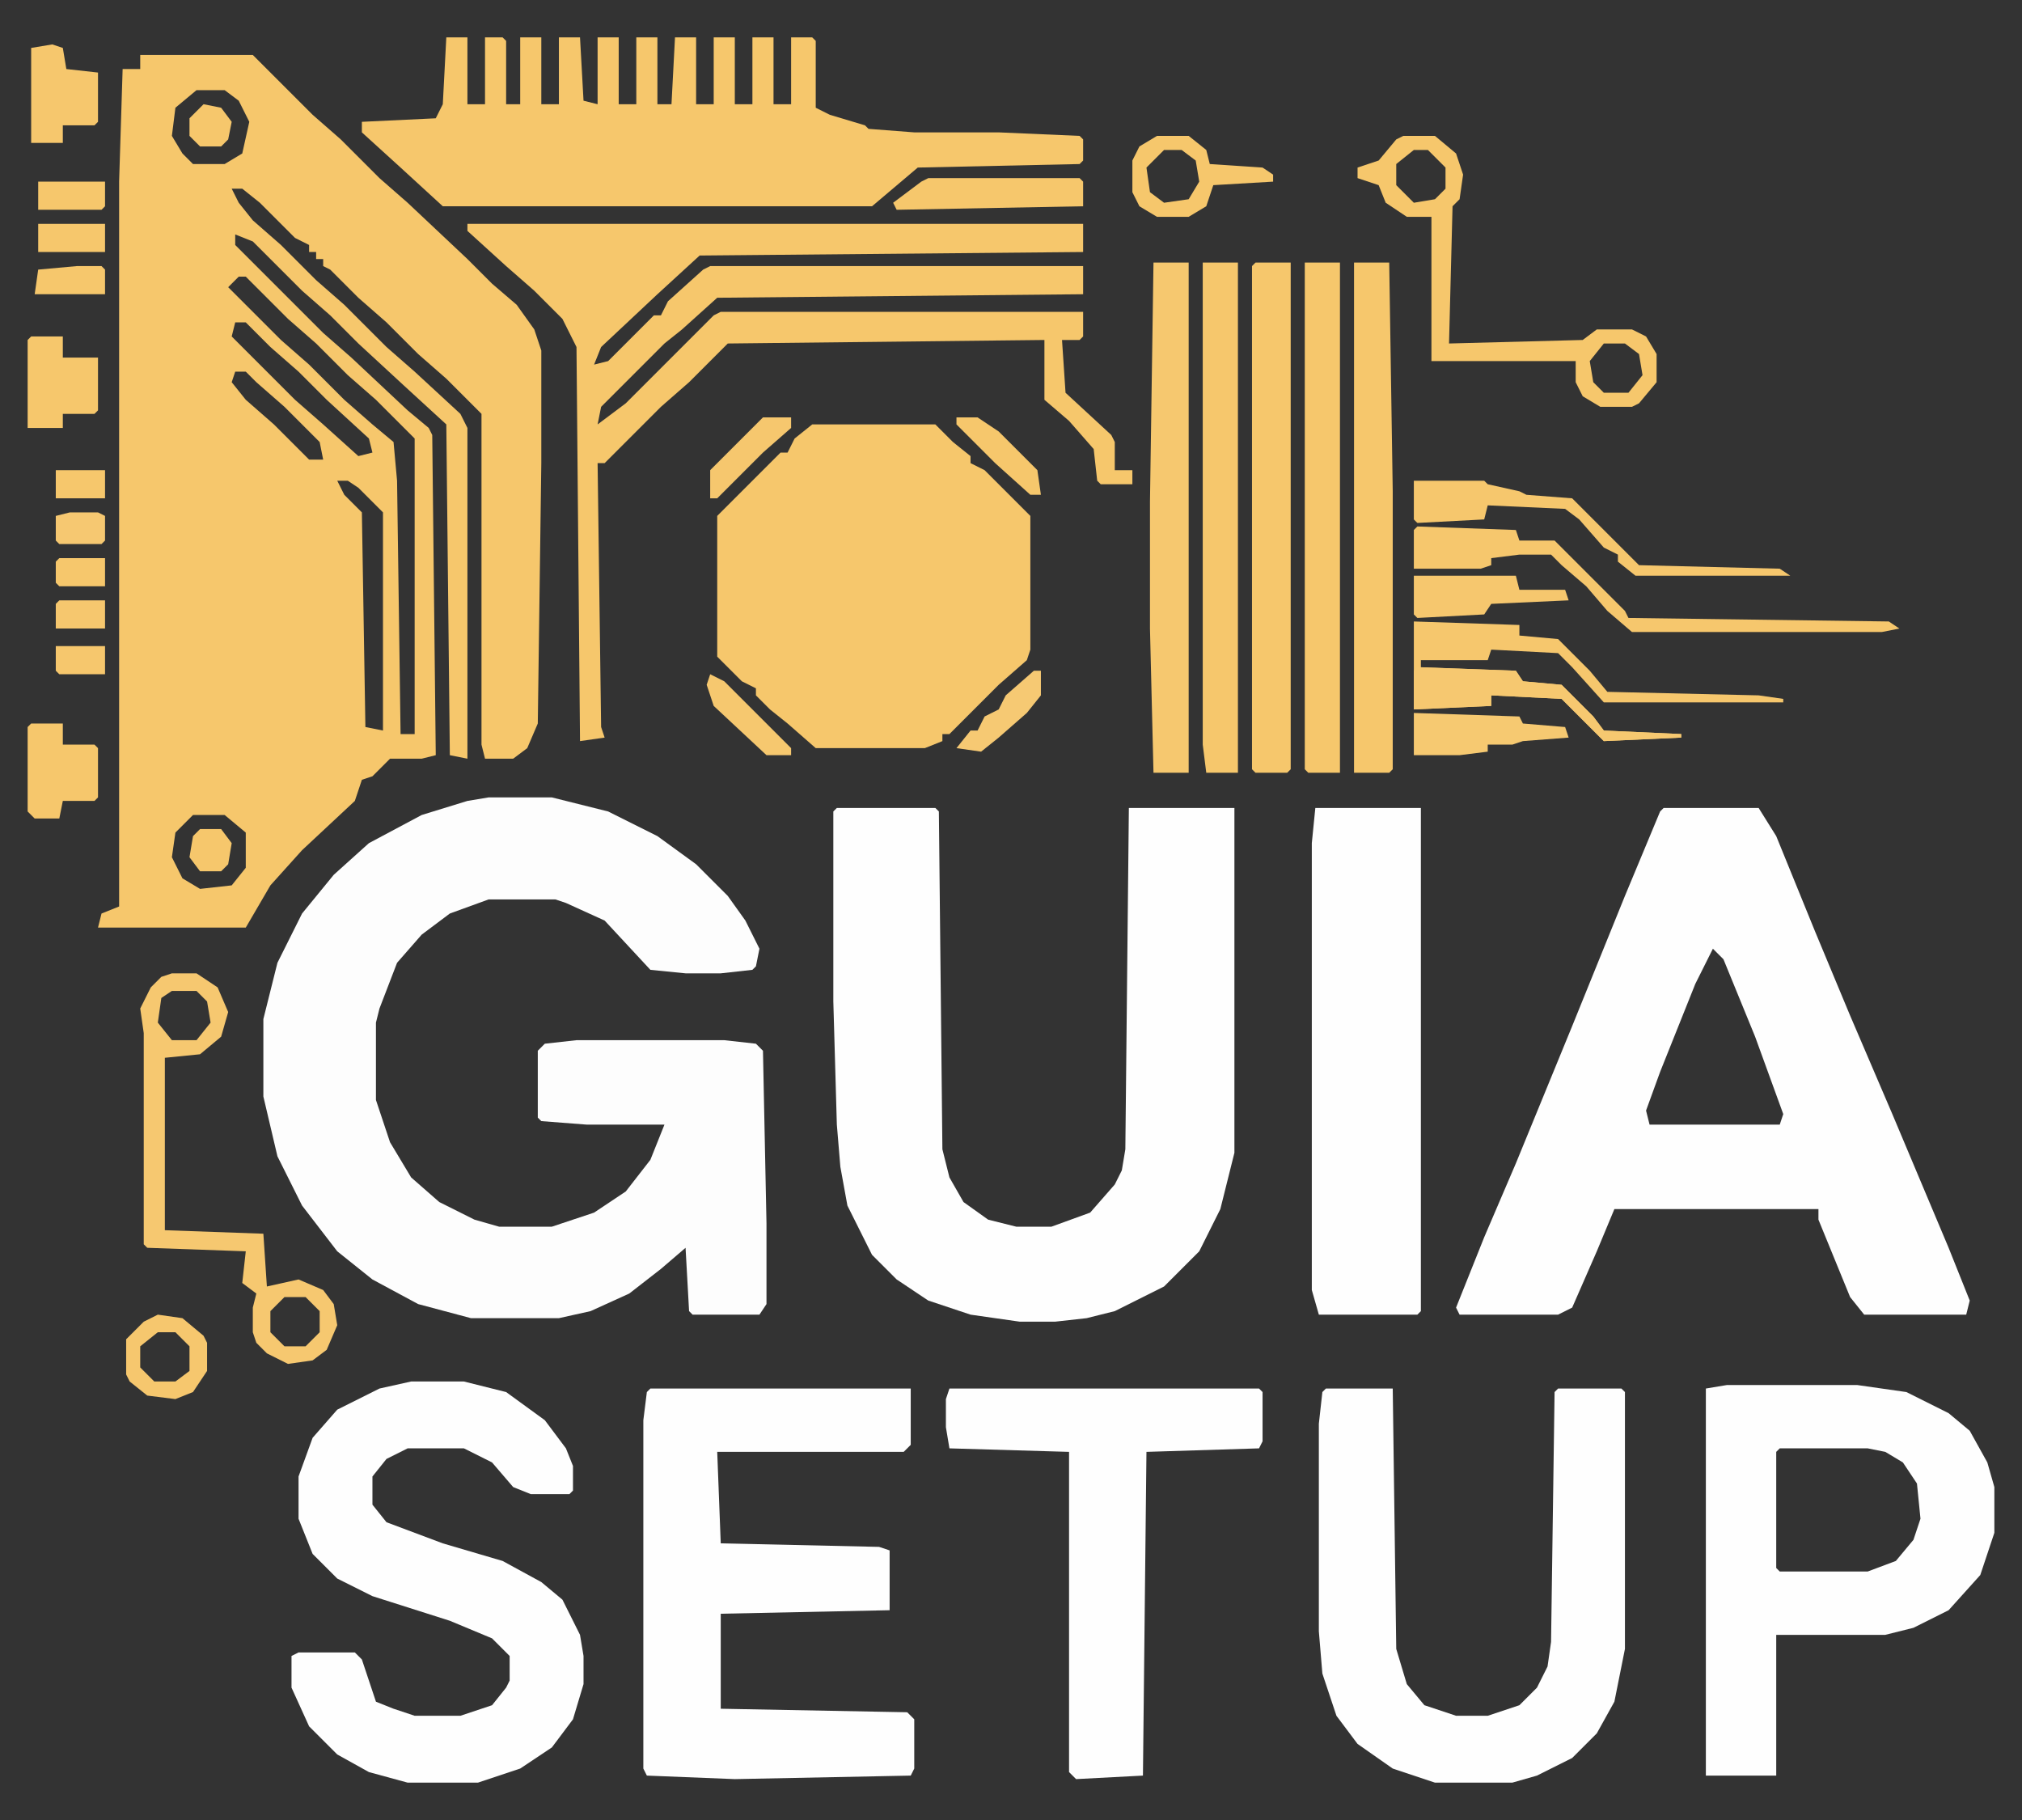 <?xml version="1.0" encoding="UTF-8" standalone="no" ?>
<!DOCTYPE svg PUBLIC "-//W3C//DTD SVG 1.1//EN" "http://www.w3.org/Graphics/SVG/1.1/DTD/svg11.dtd">
<svg xmlns="http://www.w3.org/2000/svg" xmlns:xlink="http://www.w3.org/1999/xlink" version="1.1" width="500" height="450" viewBox="0 0 500 450" xml:space="preserve">
<rect x="0" y="0" width="500" height="450" fill="#333333" stroke="none"/>
<desc>Created with Fabric.js 5.2.4</desc>
<defs>
</defs>
<g transform="matrix(Infinity NaN NaN Infinity 0 0)" id="7a0303cb-7f72-4b1e-9275-976eeb492102"  >
</g>
<g transform="matrix(1 0 0 1 250 225)" id="3ded89fe-95cf-4f2d-b1be-af26a158a110"  >
<rect style="stroke: none; stroke-width: 1; stroke-dasharray: none; stroke-linecap: butt; stroke-dashoffset: 0; stroke-linejoin: miter; stroke-miterlimit: 4; fill: rgb(255,255,255); fill-rule: nonzero; opacity: 1; visibility: hidden;" vector-effect="non-scaling-stroke"  x="-250" y="-225" rx="0" ry="0" width="500" height="450" />
</g>
<g transform="matrix(0.87 0 0 0.87 250 225)"  >
<g style="" vector-effect="non-scaling-stroke"   >
		<g transform="matrix(1 0 0 1 -196.5 -119)"  >
<path style="stroke: none; stroke-width: 1; stroke-dasharray: none; stroke-linecap: butt; stroke-dashoffset: 0; stroke-linejoin: miter; stroke-miterlimit: 4; fill: rgb(246,199,108); fill-rule: nonzero; opacity: 1;" vector-effect="non-scaling-stroke"  transform=" translate(-51, -124)" d="M 0 0 L 32 0 L 49 17 L 57 24 L 68 35 L 76 42 L 93 58 L 100 65 L 107 71 L 112 78 L 114 84 L 114 116 L 113 190 L 110 197 L 106 200 L 98 200 L 97 196 L 97 102 L 87 92 L 79 85 L 70 76 L 62 69 L 54 61 L 52 60 L 52 58 L 50 58 L 50 56 L 48 56 L 48 54 L 44 52 L 34 42 L 29 38 L 26 38 L 28 42 L 32 47 L 40 54 L 50 64 L 58 71 L 70 83 L 78 90 L 91 102 L 93 106 L 93 200 L 88 199 L 87 105 L 75 94 L 62 82 L 54 74 L 46 67 L 32 53 L 27 51 L 27 54 L 52 79 L 60 86 L 76 101 L 82 106 L 83 108 L 84 199 L 80 200 L 71 200 L 66 205 L 63 206 L 61 212 L 46 226 L 37 236 L 30 248 L -12 248 L -11 244 L -6 242 L -6 36 L -5 4 L 0 4 z M 16 10 L 10 15 L 9 23 L 12 28 L 15 31 L 24 31 L 29 28 L 31 19 L 28 13 L 24 10 z M 28 63 L 25 66 L 40 81 L 48 88 L 58 98 L 66 105 L 72 110 L 73 121 L 74 193 L 78 193 L 78 109 L 67 98 L 59 91 L 50 82 L 42 75 L 30 63 z M 27 76 L 26 80 L 44 98 L 52 105 L 62 114 L 66 113 L 65 109 L 53 98 L 45 90 L 37 83 L 30 76 z M 27 90 L 26 93 L 30 98 L 38 105 L 48 115 L 52 115 L 51 110 L 41 100 L 33 93 L 30 90 z M 56 121 L 58 125 L 63 130 L 64 191 L 69 192 L 69 130 L 62 123 L 59 121 z M 15 216 L 10 221 L 9 228 L 12 234 L 17 237 L 26 236 L 30 231 L 30 221 L 24 216 z" stroke-linecap="round" />
</g>
		<g transform="matrix(1 0 0 1 -141 42)"  >
<path style="stroke: none; stroke-width: 1; stroke-dasharray: none; stroke-linecap: butt; stroke-dashoffset: 0; stroke-linejoin: miter; stroke-miterlimit: 4; fill: rgb(253,253,253); fill-rule: nonzero; opacity: 1;" vector-effect="non-scaling-stroke"  transform=" translate(-7.5, -74)" d="M 0 0 L 18 0 L 34 4 L 48 11 L 59 19 L 68 28 L 73 35 L 77 43 L 76 48 L 75 49 L 66 50 L 56 50 L 46 49 L 33 35 L 22 30 L 19 29 L 0 29 L -11 33 L -19 39 L -26 47 L -31 60 L -32 64 L -32 86 L -28 98 L -22 108 L -14 115 L -4 120 L 3 122 L 18 122 L 30 118 L 39 112 L 46 103 L 50 93 L 28 93 L 15 92 L 14 91 L 14 72 L 16 70 L 25 69 L 67 69 L 76 70 L 78 72 L 79 121 L 79 144 L 77 147 L 58 147 L 57 146 L 56 128 L 49 134 L 40 141 L 29 146 L 20 148 L -5 148 L -20 144 L -33 137 L -43 129 L -53 116 L -60 102 L -64 85 L -64 63 L -60 47 L -53 33 L -44 22 L -34 13 L -19 5 L -6 1 z" stroke-linecap="round" />
</g>
		<g transform="matrix(1 0 0 1 199.5 43)"  >
<path style="stroke: none; stroke-width: 1; stroke-dasharray: none; stroke-linecap: butt; stroke-dashoffset: 0; stroke-linejoin: miter; stroke-miterlimit: 4; fill: rgb(254,254,254); fill-rule: nonzero; opacity: 1;" vector-effect="non-scaling-stroke"  transform=" translate(-14, -72)" d="M 0 0 L 27 0 L 32 8 L 43 35 L 53 59 L 65 87 L 81 125 L 87 140 L 86 144 L 57 144 L 53 139 L 44 117 L 44 114 L -14 114 L -19 126 L -26 142 L -30 144 L -58 144 L -59 142 L -51 122 L -42 101 L -26 62 L -11 25 L -1 1 z M 14 40 L 9 50 L -1 75 L -5 86 L -4 90 L 33 90 L 34 87 L 26 65 L 17 43 z" stroke-linecap="round" />
</g>
		<g transform="matrix(1 0 0 1 6.5 44)"  >
<path style="stroke: none; stroke-width: 1; stroke-dasharray: none; stroke-linecap: butt; stroke-dashoffset: 0; stroke-linejoin: miter; stroke-miterlimit: 4; fill: rgb(254,254,254); fill-rule: nonzero; opacity: 1;" vector-effect="non-scaling-stroke"  transform=" translate(-56, -73)" d="M 0 0 L 28 0 L 29 1 L 30 97 L 32 105 L 36 112 L 43 117 L 51 119 L 61 119 L 72 115 L 79 107 L 81 103 L 82 97 L 83 0 L 113 0 L 113 98 L 109 114 L 103 126 L 93 136 L 79 143 L 71 145 L 62 146 L 52 146 L 38 144 L 26 140 L 17 134 L 10 127 L 3 113 L 1 102 L 0 90 L -1 55 L -1 1 z" stroke-linecap="round" />
</g>
		<g transform="matrix(1 0 0 1 -39 -92)"  >
<path style="stroke: none; stroke-width: 1; stroke-dasharray: none; stroke-linecap: butt; stroke-dashoffset: 0; stroke-linejoin: miter; stroke-miterlimit: 4; fill: rgb(246,199,108); fill-rule: nonzero; opacity: 1;" vector-effect="non-scaling-stroke"  transform=" translate(-17.5, -46)" d="M 0 0 L 35 0 L 40 5 L 45 9 L 45 11 L 49 13 L 62 26 L 62 64 L 61 67 L 53 74 L 39 88 L 37 88 L 37 90 L 32 92 L 1 92 L -7 85 L -12 81 L -16 77 L -16 75 L -20 73 L -27 66 L -27 26 L -9 8 L -7 8 L -5 4 z" stroke-linecap="round" />
</g>
		<g transform="matrix(1 0 0 1 -82 -224)"  >
<path style="stroke: none; stroke-width: 1; stroke-dasharray: none; stroke-linecap: butt; stroke-dashoffset: 0; stroke-linejoin: miter; stroke-miterlimit: 4; fill: rgb(246,199,108); fill-rule: nonzero; opacity: 1;" vector-effect="non-scaling-stroke"  transform=" translate(-78.5, -24)" d="M 0 0 L 6 0 L 6 19 L 11 19 L 11 0 L 16 0 L 17 1 L 17 19 L 21 19 L 21 0 L 27 0 L 27 19 L 32 19 L 32 0 L 38 0 L 39 18 L 43 19 L 43 0 L 49 0 L 49 19 L 54 19 L 54 0 L 60 0 L 60 19 L 64 19 L 65 0 L 71 0 L 71 19 L 76 19 L 76 0 L 82 0 L 82 19 L 87 19 L 87 0 L 93 0 L 93 19 L 98 19 L 98 0 L 104 0 L 105 1 L 105 20 L 109 22 L 119 25 L 120 26 L 133 27 L 157 27 L 180 28 L 181 29 L 181 35 L 180 36 L 134 37 L 121 48 L -1 48 L -13 37 L -24 27 L -24 24 L -3 23 L -1 19 z" stroke-linecap="round" />
</g>
		<g transform="matrix(1 0 0 1 -60 -121.5)"  >
<path style="stroke: none; stroke-width: 1; stroke-dasharray: none; stroke-linecap: butt; stroke-dashoffset: 0; stroke-linejoin: miter; stroke-miterlimit: 4; fill: rgb(246,199,108); fill-rule: nonzero; opacity: 1;" vector-effect="non-scaling-stroke"  transform=" translate(-94.5, -73.5)" d="M 0 0 L 175 0 L 175 8 L 66 9 L 54 20 L 38 35 L 36 40 L 40 39 L 53 26 L 55 26 L 57 22 L 67 13 L 69 12 L 175 12 L 175 20 L 71 21 L 61 30 L 56 34 L 38 52 L 37 57 L 45 51 L 70 26 L 72 25 L 175 25 L 175 32 L 174 33 L 169 33 L 170 48 L 183 60 L 184 62 L 184 70 L 189 70 L 189 74 L 180 74 L 179 73 L 178 64 L 171 56 L 164 50 L 164 33 L 74 34 L 63 45 L 55 52 L 39 68 L 37 68 L 38 143 L 39 146 L 32 147 L 31 35 L 27 27 L 19 19 L 11 12 L 0 2 z" stroke-linecap="round" />
</g>
		<g transform="matrix(1 0 0 1 -66 191.5)"  >
<path style="stroke: none; stroke-width: 1; stroke-dasharray: none; stroke-linecap: butt; stroke-dashoffset: 0; stroke-linejoin: miter; stroke-miterlimit: 4; fill: rgb(254,254,254); fill-rule: nonzero; opacity: 1;" vector-effect="non-scaling-stroke"  transform=" translate(-36.5, -55.5)" d="M 0 0 L 74 0 L 74 16 L 72 18 L 19 18 L 20 44 L 65 45 L 68 46 L 68 63 L 20 64 L 20 91 L 73 92 L 75 94 L 75 108 L 74 110 L 24 111 L -1 110 L -2 108 L -2 9 L -1 1 z" stroke-linecap="round" />
</g>
		<g transform="matrix(1 0 0 1 -163 191)"  >
<path style="stroke: none; stroke-width: 1; stroke-dasharray: none; stroke-linecap: butt; stroke-dashoffset: 0; stroke-linejoin: miter; stroke-miterlimit: 4; fill: rgb(254,254,254); fill-rule: nonzero; opacity: 1;" vector-effect="non-scaling-stroke"  transform=" translate(-7.5, -57)" d="M 0 0 L 15 0 L 27 3 L 38 11 L 44 19 L 46 24 L 46 31 L 45 32 L 34 32 L 29 30 L 23 23 L 15 19 L -1 19 L -7 22 L -11 27 L -11 35 L -7 40 L 9 46 L 26 51 L 37 57 L 43 62 L 48 72 L 49 78 L 49 86 L 46 96 L 40 104 L 31 110 L 19 114 L -1 114 L -12 111 L -21 106 L -29 98 L -34 87 L -34 78 L -32 77 L -16 77 L -14 79 L -10 91 L -5 93 L 1 95 L 14 95 L 23 92 L 27 87 L 28 85 L 28 78 L 23 73 L 11 68 L -11 61 L -21 56 L -28 49 L -32 39 L -32 27 L -28 16 L -21 8 L -9 2 z" stroke-linecap="round" />
</g>
		<g transform="matrix(1 0 0 1 131 192)"  >
<path style="stroke: none; stroke-width: 1; stroke-dasharray: none; stroke-linecap: butt; stroke-dashoffset: 0; stroke-linejoin: miter; stroke-miterlimit: 4; fill: rgb(254,254,254); fill-rule: nonzero; opacity: 1;" vector-effect="non-scaling-stroke"  transform=" translate(-41.5, -56)" d="M 0 0 L 19 0 L 20 74 L 23 84 L 28 90 L 37 93 L 46 93 L 55 90 L 60 85 L 63 79 L 64 72 L 65 1 L 66 0 L 84 0 L 85 1 L 85 74 L 82 89 L 77 98 L 70 105 L 60 110 L 53 112 L 31 112 L 19 108 L 9 101 L 3 93 L -1 81 L -2 69 L -2 10 L -1 1 z" stroke-linecap="round" />
</g>
		<g transform="matrix(1 0 0 1 238.5 190.5)"  >
<path style="stroke: none; stroke-width: 1; stroke-dasharray: none; stroke-linecap: butt; stroke-dashoffset: 0; stroke-linejoin: miter; stroke-miterlimit: 4; fill: rgb(254,254,254); fill-rule: nonzero; opacity: 1;" vector-effect="non-scaling-stroke"  transform=" translate(-35, -55.5)" d="M 0 0 L 37 0 L 51 2 L 63 8 L 69 13 L 74 22 L 76 29 L 76 42 L 72 54 L 63 64 L 53 69 L 45 71 L 14 71 L 14 111 L -6 111 L -6 1 z M 15 18 L 14 19 L 14 52 L 15 53 L 40 53 L 48 50 L 53 44 L 55 38 L 54 28 L 50 22 L 45 19 L 40 18 z" stroke-linecap="round" />
</g>
		<g transform="matrix(1 0 0 1 101 43)"  >
<path style="stroke: none; stroke-width: 1; stroke-dasharray: none; stroke-linecap: butt; stroke-dashoffset: 0; stroke-linejoin: miter; stroke-miterlimit: 4; fill: rgb(254,254,254); fill-rule: nonzero; opacity: 1;" vector-effect="non-scaling-stroke"  transform=" translate(-14.5, -72)" d="M 0 0 L 30 0 L 30 143 L 29 144 L 1 144 L -1 137 L -1 10 z" stroke-linecap="round" />
</g>
		<g transform="matrix(1 0 0 1 26.5 191.5)"  >
<path style="stroke: none; stroke-width: 1; stroke-dasharray: none; stroke-linecap: butt; stroke-dashoffset: 0; stroke-linejoin: miter; stroke-miterlimit: 4; fill: rgb(254,254,254); fill-rule: nonzero; opacity: 1;" vector-effect="non-scaling-stroke"  transform=" translate(-44, -55.5)" d="M 0 0 L 88 0 L 89 1 L 89 15 L 88 17 L 56 18 L 55 110 L 36 111 L 34 109 L 34 18 L 0 17 L -1 11 L -1 3 z" stroke-linecap="round" />
</g>
		<g transform="matrix(1 0 0 1 74 -111.5)"  >
<path style="stroke: none; stroke-width: 1; stroke-dasharray: none; stroke-linecap: butt; stroke-dashoffset: 0; stroke-linejoin: miter; stroke-miterlimit: 4; fill: rgb(246,199,108); fill-rule: nonzero; opacity: 1;" vector-effect="non-scaling-stroke"  transform=" translate(-4.5, -72.5)" d="M 0 0 L 10 0 L 10 144 L 9 145 L 0 145 L -1 144 L -1 1 z" stroke-linecap="round" />
</g>
		<g transform="matrix(1 0 0 1 103 -111.5)"  >
<path style="stroke: none; stroke-width: 1; stroke-dasharray: none; stroke-linecap: butt; stroke-dashoffset: 0; stroke-linejoin: miter; stroke-miterlimit: 4; fill: rgb(246,199,108); fill-rule: nonzero; opacity: 1;" vector-effect="non-scaling-stroke"  transform=" translate(-5.5, -72.5)" d="M 0 0 L 10 0 L 11 65 L 11 144 L 10 145 L 0 145 z" stroke-linecap="round" />
</g>
		<g transform="matrix(1 0 0 1 45 -111.5)"  >
<path style="stroke: none; stroke-width: 1; stroke-dasharray: none; stroke-linecap: butt; stroke-dashoffset: 0; stroke-linejoin: miter; stroke-miterlimit: 4; fill: rgb(246,200,111); fill-rule: nonzero; opacity: 1;" vector-effect="non-scaling-stroke"  transform=" translate(-4.5, -72.5)" d="M 0 0 L 10 0 L 10 145 L 0 145 L -1 104 L -1 68 z" stroke-linecap="round" />
</g>
		<g transform="matrix(1 0 0 1 88.5 -111.5)"  >
<path style="stroke: none; stroke-width: 1; stroke-dasharray: none; stroke-linecap: butt; stroke-dashoffset: 0; stroke-linejoin: miter; stroke-miterlimit: 4; fill: rgb(246,199,108); fill-rule: nonzero; opacity: 1;" vector-effect="non-scaling-stroke"  transform=" translate(-5, -72.5)" d="M 0 0 L 10 0 L 10 145 L 1 145 L 0 144 z" stroke-linecap="round" />
</g>
		<g transform="matrix(1 0 0 1 59.5 -111.5)"  >
<path style="stroke: none; stroke-width: 1; stroke-dasharray: none; stroke-linecap: butt; stroke-dashoffset: 0; stroke-linejoin: miter; stroke-miterlimit: 4; fill: rgb(246,199,108); fill-rule: nonzero; opacity: 1;" vector-effect="non-scaling-stroke"  transform=" translate(-5, -72.5)" d="M 0 0 L 10 0 L 10 145 L 1 145 L 0 137 z" stroke-linecap="round" />
</g>
		<g transform="matrix(1 0 0 1 -219.5 73.5)"  >
<path style="stroke: none; stroke-width: 1; stroke-dasharray: none; stroke-linecap: butt; stroke-dashoffset: 0; stroke-linejoin: miter; stroke-miterlimit: 4; fill: rgb(246,200,112); fill-rule: nonzero; opacity: 1;" vector-effect="non-scaling-stroke"  transform=" translate(-19, -55.5)" d="M 0 0 L 7 0 L 13 4 L 16 11 L 14 18 L 8 23 L -2 24 L -2 73 L 26 74 L 27 89 L 36 87 L 43 90 L 46 94 L 47 100 L 44 107 L 40 110 L 33 111 L 27 108 L 24 105 L 23 102 L 23 95 L 24 91 L 20 88 L 21 79 L -7 78 L -8 77 L -8 17 L -9 10 L -6 4 L -3 1 z M 0 5 L -3 7 L -4 14 L 0 19 L 7 19 L 11 14 L 10 8 L 7 5 z M 32 92 L 28 96 L 28 102 L 32 106 L 38 106 L 42 102 L 42 96 L 38 92 z" stroke-linecap="round" />
</g>
		<g transform="matrix(1 0 0 1 141 -181.5)"  >
<path style="stroke: none; stroke-width: 1; stroke-dasharray: none; stroke-linecap: butt; stroke-dashoffset: 0; stroke-linejoin: miter; stroke-miterlimit: 4; fill: rgb(246,199,108); fill-rule: nonzero; opacity: 1;" vector-effect="non-scaling-stroke"  transform=" translate(-29.5, -38.5)" d="M 0 0 L 9 0 L 15 5 L 17 11 L 16 18 L 14 20 L 13 59 L 51 58 L 55 55 L 65 55 L 69 57 L 72 62 L 72 70 L 67 76 L 65 77 L 56 77 L 51 74 L 49 70 L 49 64 L 8 64 L 8 23 L 1 23 L -5 19 L -7 14 L -13 12 L -13 9 L -7 7 L -2 1 z M 3 4 L -2 8 L -2 14 L 3 19 L 9 18 L 12 15 L 12 9 L 7 4 z M 57 59 L 53 64 L 54 70 L 57 73 L 64 73 L 68 68 L 67 62 L 63 59 z" stroke-linecap="round" />
</g>
		<g transform="matrix(1 0 0 1 167 -65)"  >
<path style="stroke: none; stroke-width: 1; stroke-dasharray: none; stroke-linecap: butt; stroke-dashoffset: 0; stroke-linejoin: miter; stroke-miterlimit: 4; fill: rgb(246,199,109); fill-rule: nonzero; opacity: 1;" vector-effect="non-scaling-stroke"  transform=" translate(-52.5, -17)" d="M 0 0 L 30 1 L 30 4 L 41 5 L 50 14 L 55 20 L 98 21 L 105 22 L 105 23 L 54 23 L 45 13 L 41 9 L 22 8 L 21 11 L 2 11 L 2 13 L 29 14 L 31 17 L 42 18 L 51 27 L 54 31 L 76 32 L 76 33 L 54 34 L 42 22 L 22 21 L 22 24 L 0 25 z" stroke-linecap="round" />
</g>
		<g transform="matrix(1 0 0 1 183.5 -94)"  >
<path style="stroke: none; stroke-width: 1; stroke-dasharray: none; stroke-linecap: butt; stroke-dashoffset: 0; stroke-linejoin: miter; stroke-miterlimit: 4; fill: rgb(246,199,109); fill-rule: nonzero; opacity: 1;" vector-effect="non-scaling-stroke"  transform=" translate(-68, -15)" d="M 0 0 L 28 1 L 29 4 L 39 4 L 59 24 L 60 26 L 134 27 L 137 29 L 132 30 L 61 30 L 54 24 L 48 17 L 41 11 L 38 8 L 29 8 L 21 9 L 21 11 L 18 12 L -1 12 L -1 1 z" stroke-linecap="round" />
</g>
		<g transform="matrix(1 0 0 1 168 -108.5)"  >
<path style="stroke: none; stroke-width: 1; stroke-dasharray: none; stroke-linecap: butt; stroke-dashoffset: 0; stroke-linejoin: miter; stroke-miterlimit: 4; fill: rgb(246,199,109); fill-rule: nonzero; opacity: 1;" vector-effect="non-scaling-stroke"  transform=" translate(-53.5, -13.5)" d="M 0 0 L 20 0 L 21 1 L 30 3 L 32 4 L 45 5 L 64 24 L 104 25 L 107 27 L 63 27 L 58 23 L 58 21 L 54 19 L 47 11 L 43 8 L 21 7 L 20 11 L 1 12 L 0 11 z" stroke-linecap="round" />
</g>
		<g transform="matrix(1 0 0 1 -269.5 -39.5)"  >
<path style="stroke: none; stroke-width: 1; stroke-dasharray: none; stroke-linecap: butt; stroke-dashoffset: 0; stroke-linejoin: miter; stroke-miterlimit: 4; fill: rgb(246,199,108); fill-rule: nonzero; opacity: 1;" vector-effect="non-scaling-stroke"  transform=" translate(-9, -13.5)" d="M 0 0 L 9 0 L 9 6 L 18 6 L 19 7 L 19 21 L 18 22 L 9 22 L 8 27 L 1 27 L -1 25 L -1 1 z" stroke-linecap="round" />
</g>
		<g transform="matrix(1 0 0 1 -269.5 -150)"  >
<path style="stroke: none; stroke-width: 1; stroke-dasharray: none; stroke-linecap: butt; stroke-dashoffset: 0; stroke-linejoin: miter; stroke-miterlimit: 4; fill: rgb(246,199,108); fill-rule: nonzero; opacity: 1;" vector-effect="non-scaling-stroke"  transform=" translate(-9, -13)" d="M 0 0 L 9 0 L 9 6 L 19 6 L 19 21 L 18 22 L 9 22 L 9 26 L -1 26 L -1 1 z" stroke-linecap="round" />
</g>
		<g transform="matrix(1 0 0 1 -6.5 -203.5)"  >
<path style="stroke: none; stroke-width: 1; stroke-dasharray: none; stroke-linecap: butt; stroke-dashoffset: 0; stroke-linejoin: miter; stroke-miterlimit: 4; fill: rgb(246,199,108); fill-rule: nonzero; opacity: 1;" vector-effect="non-scaling-stroke"  transform=" translate(-17, -4.5)" d="M 0 0 L 43 0 L 44 1 L 44 8 L -9 9 L -10 7 L -2 1 z" stroke-linecap="round" />
</g>
		<g transform="matrix(1 0 0 1 -269 -232)"  >
<path style="stroke: none; stroke-width: 1; stroke-dasharray: none; stroke-linecap: butt; stroke-dashoffset: 0; stroke-linejoin: miter; stroke-miterlimit: 4; fill: rgb(246,199,109); fill-rule: nonzero; opacity: 1;" vector-effect="non-scaling-stroke"  transform=" translate(-3.5, -14)" d="M 0 0 L 3 1 L 4 7 L 13 8 L 13 22 L 12 23 L 3 23 L 3 28 L -6 28 L -6 1 z" stroke-linecap="round" />
</g>
		<g transform="matrix(1 0 0 1 152.5 -58.5)"  >
<path style="stroke: none; stroke-width: 1; stroke-dasharray: none; stroke-linecap: butt; stroke-dashoffset: 0; stroke-linejoin: miter; stroke-miterlimit: 4; fill: rgb(246,200,112); fill-rule: nonzero; opacity: 1;" vector-effect="non-scaling-stroke"  transform=" translate(-37, -10.5)" d="M 0 0 L 28 1 L 30 4 L 41 5 L 50 14 L 53 18 L 75 19 L 75 20 L 53 21 L 41 9 L 21 8 L 21 11 L -1 12 L -1 1 z" stroke-linecap="round" />
</g>
		<g transform="matrix(1 0 0 1 136.5 -50)"  >
<path style="stroke: none; stroke-width: 1; stroke-dasharray: none; stroke-linecap: butt; stroke-dashoffset: 0; stroke-linejoin: miter; stroke-miterlimit: 4; fill: rgb(246,201,113); fill-rule: nonzero; opacity: 1;" vector-effect="non-scaling-stroke"  transform=" translate(-22, -6)" d="M 0 0 L 30 1 L 31 3 L 43 4 L 44 7 L 31 8 L 28 9 L 21 9 L 21 11 L 13 12 L 0 12 z" stroke-linecap="round" />
</g>
		<g transform="matrix(1 0 0 1 136.5 -89)"  >
<path style="stroke: none; stroke-width: 1; stroke-dasharray: none; stroke-linecap: butt; stroke-dashoffset: 0; stroke-linejoin: miter; stroke-miterlimit: 4; fill: rgb(246,199,110); fill-rule: nonzero; opacity: 1;" vector-effect="non-scaling-stroke"  transform=" translate(-22, -6)" d="M 0 0 L 29 0 L 30 4 L 43 4 L 44 7 L 22 8 L 20 11 L 1 12 L 0 11 z" stroke-linecap="round" />
</g>
		<g transform="matrix(1 0 0 1 54.5 -208.5)"  >
<path style="stroke: none; stroke-width: 1; stroke-dasharray: none; stroke-linecap: butt; stroke-dashoffset: 0; stroke-linejoin: miter; stroke-miterlimit: 4; fill: rgb(246,199,108); fill-rule: nonzero; opacity: 1;" vector-effect="non-scaling-stroke"  transform=" translate(-13, -11.5)" d="M 0 0 L 9 0 L 14 4 L 15 8 L 30 9 L 33 11 L 33 13 L 16 14 L 14 20 L 9 23 L 0 23 L -5 20 L -7 16 L -7 7 L -5 3 z M 2 4 L -3 9 L -2 16 L 2 19 L 9 18 L 12 13 L 11 7 L 7 4 z" stroke-linecap="round" />
</g>
		<g transform="matrix(1 0 0 1 -240 127)"  >
<path style="stroke: none; stroke-width: 1; stroke-dasharray: none; stroke-linecap: butt; stroke-dashoffset: 0; stroke-linejoin: miter; stroke-miterlimit: 4; fill: rgb(246,199,110); fill-rule: nonzero; opacity: 1;" vector-effect="non-scaling-stroke"  transform=" translate(-2.5, -12)" d="M 0 0 L 7 1 L 13 6 L 14 8 L 14 16 L 10 22 L 5 24 L -3 23 L -8 19 L -9 17 L -9 7 L -4 2 z M 0 5 L -5 9 L -5 15 L -1 19 L 5 19 L 9 16 L 9 9 L 5 5 z" stroke-linecap="round" />
</g>
		<g transform="matrix(1 0 0 1 -74 -128.5)"  >
<path style="stroke: none; stroke-width: 1; stroke-dasharray: none; stroke-linecap: butt; stroke-dashoffset: 0; stroke-linejoin: miter; stroke-miterlimit: 4; fill: rgb(246,199,110); fill-rule: nonzero; opacity: 1;" vector-effect="non-scaling-stroke"  transform=" translate(3.5, -11.5)" d="M 0 0 L 8 0 L 8 3 L 0 10 L -13 23 L -15 23 L -15 15 z" stroke-linecap="round" />
</g>
		<g transform="matrix(1 0 0 1 -3.5 -56.5)"  >
<path style="stroke: none; stroke-width: 1; stroke-dasharray: none; stroke-linecap: butt; stroke-dashoffset: 0; stroke-linejoin: miter; stroke-miterlimit: 4; fill: rgb(246,201,115); fill-rule: nonzero; opacity: 1;" vector-effect="non-scaling-stroke"  transform=" translate(10, -11.5)" d="M 0 0 L 2 0 L 2 7 L -2 12 L -10 19 L -15 23 L -22 22 L -18 17 L -16 17 L -14 13 L -10 11 L -8 7 z" stroke-linecap="round" />
</g>
		<g transform="matrix(1 0 0 1 -3.5 -129)"  >
<path style="stroke: none; stroke-width: 1; stroke-dasharray: none; stroke-linecap: butt; stroke-dashoffset: 0; stroke-linejoin: miter; stroke-miterlimit: 4; fill: rgb(246,199,108); fill-rule: nonzero; opacity: 1;" vector-effect="non-scaling-stroke"  transform=" translate(-12, -11)" d="M 0 0 L 6 0 L 12 4 L 23 15 L 24 22 L 21 22 L 11 13 L 0 2 z" stroke-linecap="round" />
</g>
		<g transform="matrix(1 0 0 1 -74.5 -55.5)"  >
<path style="stroke: none; stroke-width: 1; stroke-dasharray: none; stroke-linecap: butt; stroke-dashoffset: 0; stroke-linejoin: miter; stroke-miterlimit: 4; fill: rgb(246,200,111); fill-rule: nonzero; opacity: 1;" vector-effect="non-scaling-stroke"  transform=" translate(-11, -11.5)" d="M 0 0 L 4 2 L 23 21 L 23 23 L 16 23 L 1 9 L -1 3 z" stroke-linecap="round" />
</g>
		<g transform="matrix(1 0 0 1 -267 -191)"  >
<path style="stroke: none; stroke-width: 1; stroke-dasharray: none; stroke-linecap: butt; stroke-dashoffset: 0; stroke-linejoin: miter; stroke-miterlimit: 4; fill: rgb(246,199,108); fill-rule: nonzero; opacity: 1;" vector-effect="non-scaling-stroke"  transform=" translate(-9.5, -4)" d="M 0 0 L 19 0 L 19 8 L 0 8 z" stroke-linecap="round" />
</g>
		<g transform="matrix(1 0 0 1 -267 -203)"  >
<path style="stroke: none; stroke-width: 1; stroke-dasharray: none; stroke-linecap: butt; stroke-dashoffset: 0; stroke-linejoin: miter; stroke-miterlimit: 4; fill: rgb(246,199,108); fill-rule: nonzero; opacity: 1;" vector-effect="non-scaling-stroke"  transform=" translate(-9.5, -4)" d="M 0 0 L 19 0 L 19 7 L 18 8 L 0 8 z" stroke-linecap="round" />
</g>
		<g transform="matrix(1 0 0 1 -267.5 -179)"  >
<path style="stroke: none; stroke-width: 1; stroke-dasharray: none; stroke-linecap: butt; stroke-dashoffset: 0; stroke-linejoin: miter; stroke-miterlimit: 4; fill: rgb(246,199,108); fill-rule: nonzero; opacity: 1;" vector-effect="non-scaling-stroke"  transform=" translate(2, -4)" d="M 0 0 L 7 0 L 8 1 L 8 8 L -12 8 L -11 1 z" stroke-linecap="round" />
</g>
		<g transform="matrix(1 0 0 1 -227.5 -17)"  >
<path style="stroke: none; stroke-width: 1; stroke-dasharray: none; stroke-linecap: butt; stroke-dashoffset: 0; stroke-linejoin: miter; stroke-miterlimit: 4; fill: rgb(246,199,108); fill-rule: nonzero; opacity: 1;" vector-effect="non-scaling-stroke"  transform=" translate(-3, -6)" d="M 0 0 L 6 0 L 9 4 L 8 10 L 6 12 L 0 12 L -3 8 L -2 2 z" stroke-linecap="round" />
</g>
		<g transform="matrix(1 0 0 1 -264.5 -108.5)"  >
<path style="stroke: none; stroke-width: 1; stroke-dasharray: none; stroke-linecap: butt; stroke-dashoffset: 0; stroke-linejoin: miter; stroke-miterlimit: 4; fill: rgb(246,200,113); fill-rule: nonzero; opacity: 1;" vector-effect="non-scaling-stroke"  transform=" translate(-3, -4.5)" d="M 0 0 L 8 0 L 10 1 L 10 8 L 9 9 L -3 9 L -4 8 L -4 1 z" stroke-linecap="round" />
</g>
		<g transform="matrix(1 0 0 1 -264.5 -121)"  >
<path style="stroke: none; stroke-width: 1; stroke-dasharray: none; stroke-linecap: butt; stroke-dashoffset: 0; stroke-linejoin: miter; stroke-miterlimit: 4; fill: rgb(246,199,108); fill-rule: nonzero; opacity: 1;" vector-effect="non-scaling-stroke"  transform=" translate(-7, -4)" d="M 0 0 L 14 0 L 14 8 L 0 8 z" stroke-linecap="round" />
</g>
		<g transform="matrix(1 0 0 1 -264.5 -71)"  >
<path style="stroke: none; stroke-width: 1; stroke-dasharray: none; stroke-linecap: butt; stroke-dashoffset: 0; stroke-linejoin: miter; stroke-miterlimit: 4; fill: rgb(246,199,109); fill-rule: nonzero; opacity: 1;" vector-effect="non-scaling-stroke"  transform=" translate(-7, -4)" d="M 0 0 L 14 0 L 14 8 L 1 8 L 0 7 z" stroke-linecap="round" />
</g>
		<g transform="matrix(1 0 0 1 -264.5 -84)"  >
<path style="stroke: none; stroke-width: 1; stroke-dasharray: none; stroke-linecap: butt; stroke-dashoffset: 0; stroke-linejoin: miter; stroke-miterlimit: 4; fill: rgb(246,199,110); fill-rule: nonzero; opacity: 1;" vector-effect="non-scaling-stroke"  transform=" translate(-6, -4)" d="M 0 0 L 13 0 L 13 8 L -1 8 L -1 1 z" stroke-linecap="round" />
</g>
		<g transform="matrix(1 0 0 1 -264.5 -96)"  >
<path style="stroke: none; stroke-width: 1; stroke-dasharray: none; stroke-linecap: butt; stroke-dashoffset: 0; stroke-linejoin: miter; stroke-miterlimit: 4; fill: rgb(246,199,108); fill-rule: nonzero; opacity: 1;" vector-effect="non-scaling-stroke"  transform=" translate(-6, -4)" d="M 0 0 L 13 0 L 13 8 L 0 8 L -1 7 L -1 1 z" stroke-linecap="round" />
</g>
		<g transform="matrix(1 0 0 1 -227.5 -223)"  >
<path style="stroke: none; stroke-width: 1; stroke-dasharray: none; stroke-linecap: butt; stroke-dashoffset: 0; stroke-linejoin: miter; stroke-miterlimit: 4; fill: rgb(246,199,108); fill-rule: nonzero; opacity: 1;" vector-effect="non-scaling-stroke"  transform=" translate(-2, -6)" d="M 0 0 L 5 1 L 8 5 L 7 10 L 5 12 L -1 12 L -4 9 L -4 4 z" stroke-linecap="round" />
</g>
</g>
</g>
</svg>